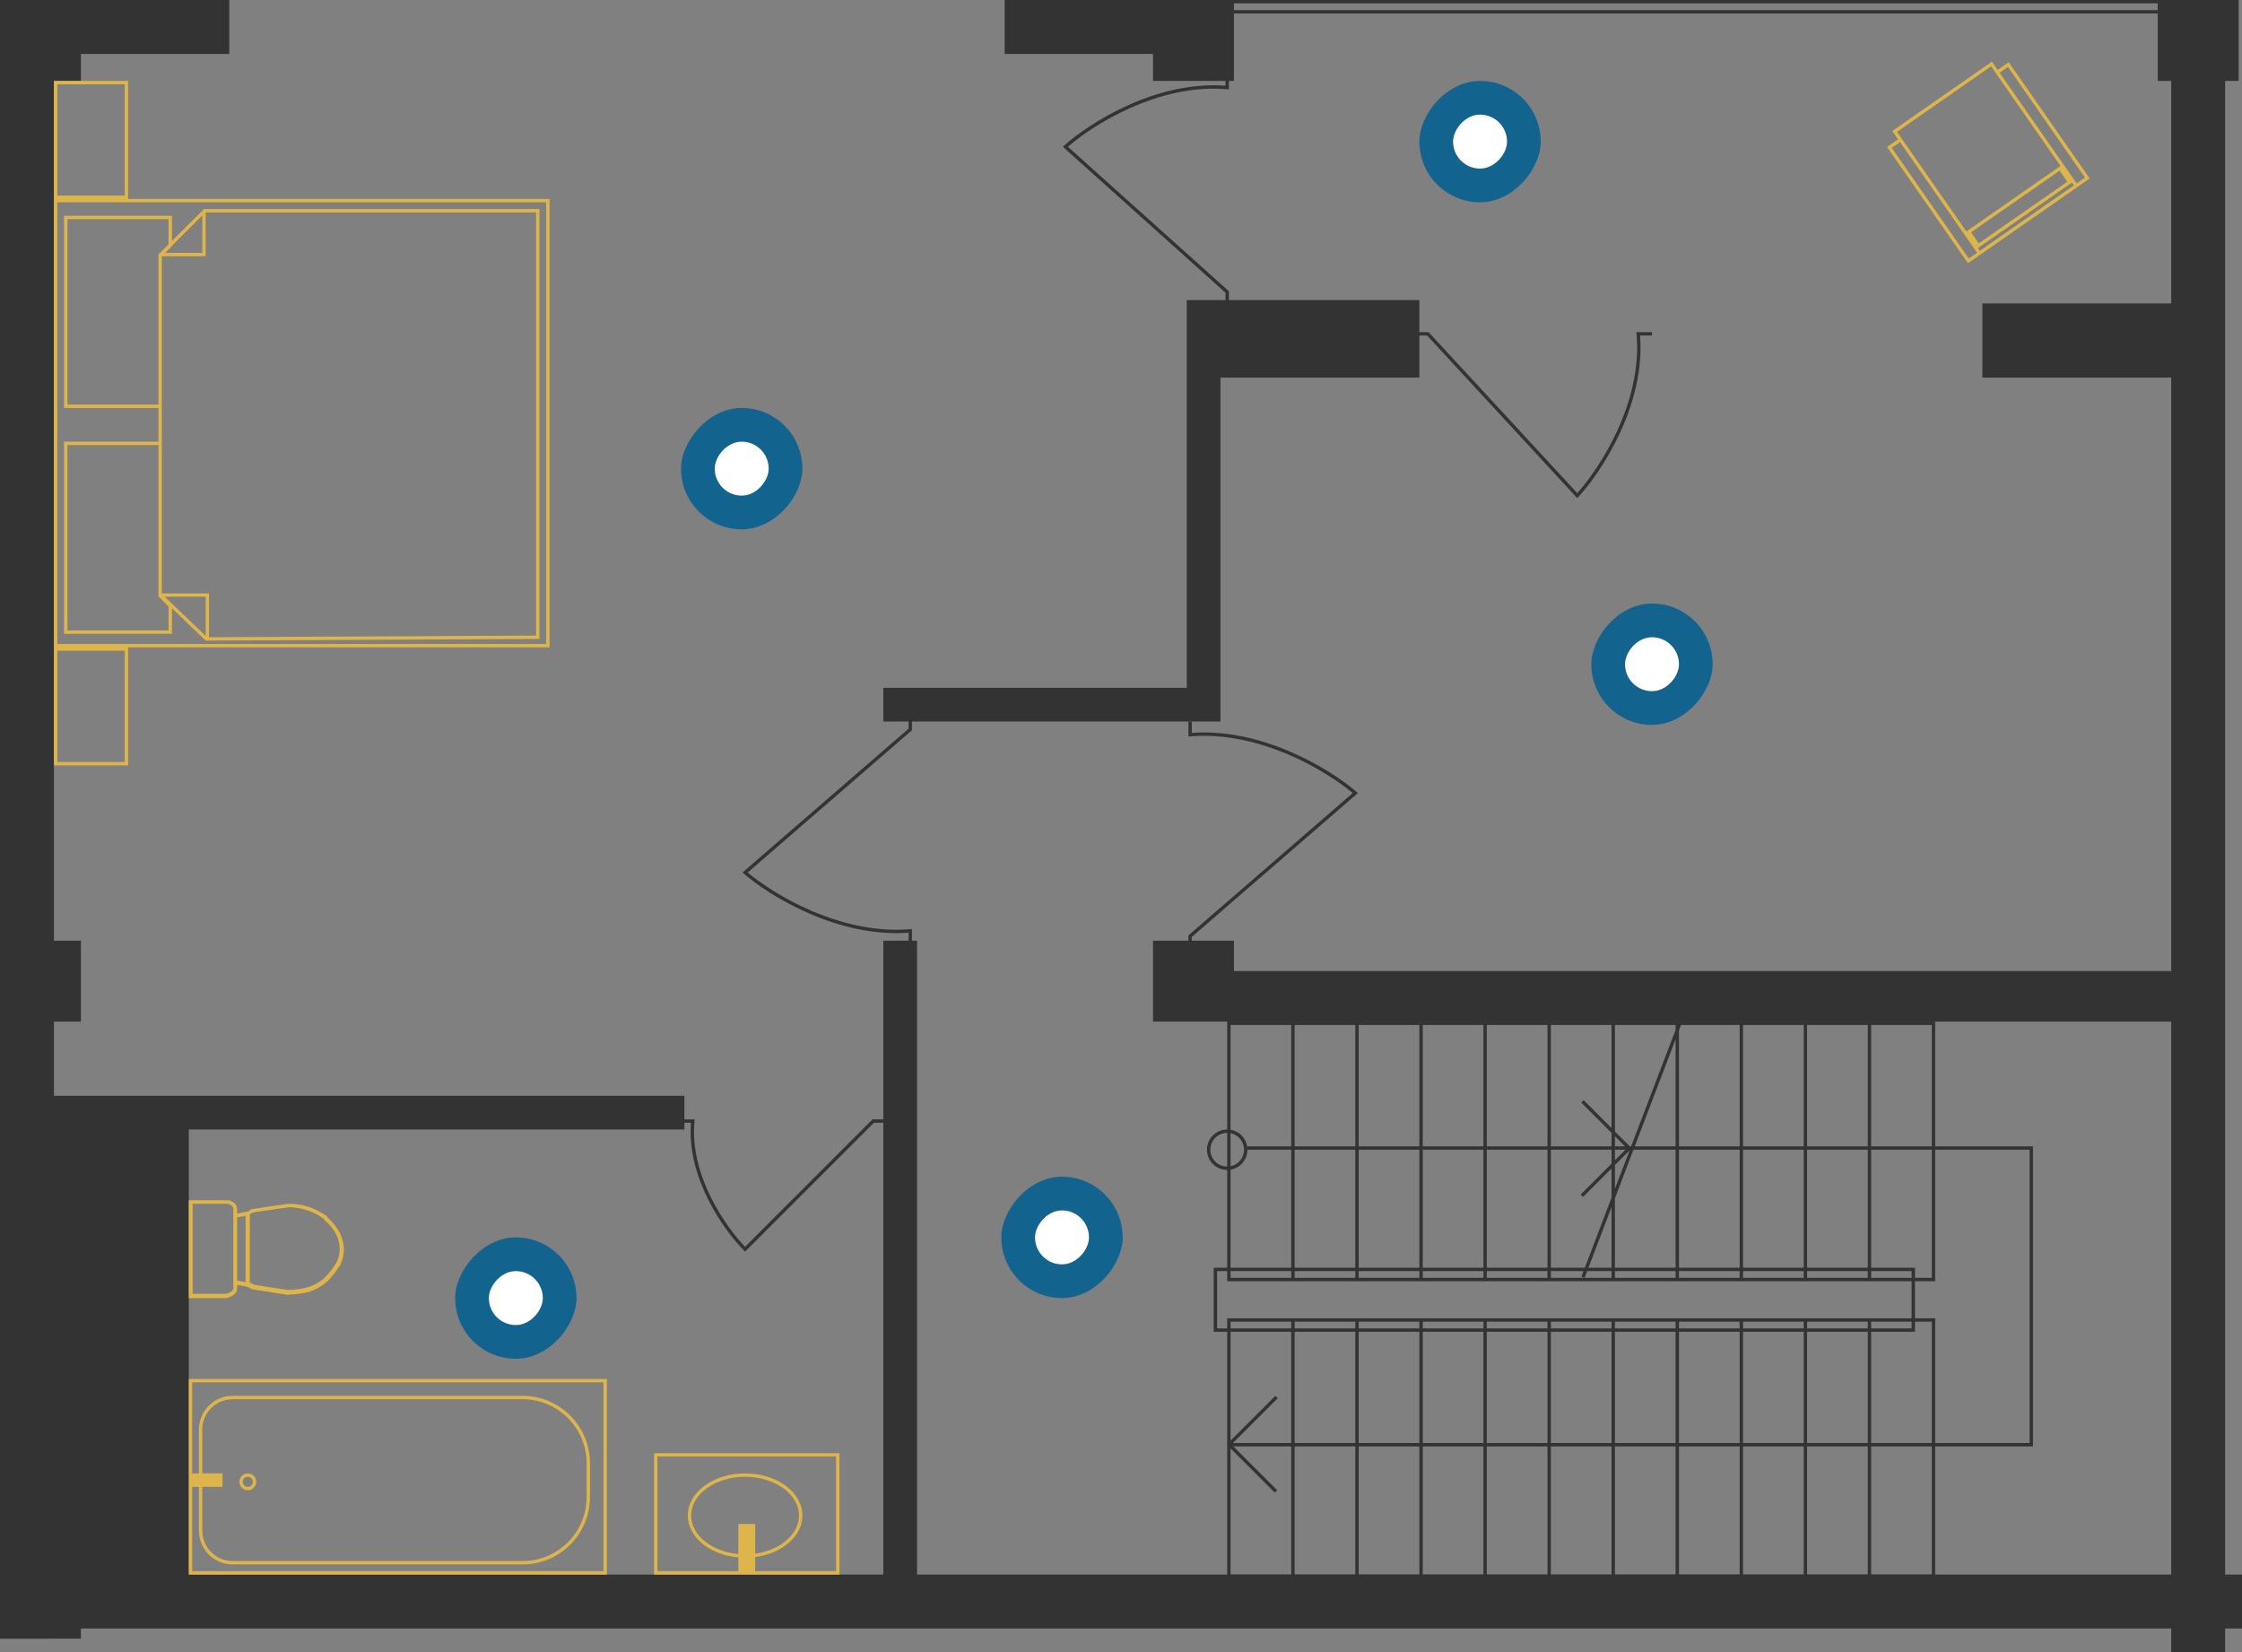 <svg viewBox="0 0 665 490" fill="none" xmlns="http://www.w3.org/2000/svg">
<rect x="0" y="0" width="665" height="490" fill="#808080" stroke="none"/>
<g clip-path="url(#clip0)">
<path d="M0 462H24V486H0V462Z" fill="#333333"/>
<path d="M0 486H16V483H644V490H660V483H665V467H660V24H664V0H640V24H644V90H588V112H644V288H366V279H342V303H644V467H272V279H262V467H56V335H203V325H16V303H24V279H16V24H24V16H68V0H0V486Z" fill="#333333"/>
<path d="M366 0V24H342V16H298V0H366Z" fill="#333333"/>
<path d="M352 204H262V214H362V112H421V89H352V204Z" fill="#333333"/>
<path d="M364.5 0.5H641.5V3.5H364.5V0.5Z" stroke="#333333"/>
<path d="M364.5 22V26.514L363.956 26.466C353.711 25.57 343.641 28.278 335.199 32.049C327.07 35.68 320.484 40.28 316.752 43.537L364.5 86.377V90H363.5V86.823L315.251 43.535L315.666 43.162C319.389 39.823 326.253 34.949 334.791 31.136C343.18 27.389 353.219 24.65 363.5 25.426V22H364.5Z" fill="#333333"/>
<path d="M202 332H206.053L205.999 332.549C205.211 340.623 207.59 348.568 210.912 355.24C214.1 361.644 218.138 366.837 221.004 369.79L258.794 332H262.002V333H259.209L221.002 371.207L220.648 370.854C217.695 367.9 213.387 362.457 210.016 355.685C206.72 349.064 204.3 341.134 204.955 333H202V332Z" fill="#333333"/>
<path d="M490 98.5V99.5H486.459C487.257 109.784 484.437 119.825 480.58 128.214C476.654 136.752 471.637 143.617 468.199 147.339L467.832 147.737L423.281 99.5H420L420 98.5H423.719L467.83 146.26C471.183 142.531 475.928 135.937 479.671 127.796C483.552 119.355 486.34 109.287 485.417 99.045L485.368 98.5H490Z" fill="#333333"/>
<path d="M270.5 280V275.546L269.958 275.592C259.493 276.476 249.208 273.805 240.588 270.09C232.298 266.515 225.58 261.988 221.767 258.779L270.5 216.578V213H269.5V216.121L220.236 258.782L220.673 259.16C224.472 262.45 231.479 267.251 240.193 271.008C248.758 274.701 259.007 277.398 269.5 276.631V280H270.5Z" fill="#333333"/>
<path d="M352.5 214H353.5V217.369C363.993 216.602 374.242 219.299 382.807 222.992C391.521 226.749 398.528 231.55 402.327 234.84L402.764 235.218L353.5 277.879V281H352.5V277.422L401.233 235.221C397.42 232.012 390.702 227.485 382.412 223.91C373.792 220.195 363.507 217.524 353.042 218.408L352.5 218.454V214Z" fill="#333333"/>
<path fill-rule="evenodd" clip-rule="evenodd" d="M499 303L574 303V340L603 340V429H574V468H364V428.59L363.843 428.433L364 428.275L363.999 428.275L364 428.273V395H360V376H364V347C360.686 347 358 344.314 358 341C358 337.686 360.686 335 364 335V303H497.93L498.066 302.644L499 303ZM498 305.621L498.618 304H516V340L498 340V305.621ZM497 305.436V304H479V335.586L483.414 340H483.811L497 305.436ZM484.882 340L497 308.241V340H484.882ZM483.355 341.196L479 345.551V352.609L483.355 341.196ZM479 355.414L484.5 341H497V376H479V355.414ZM478 355.23V346.551L469.551 355L468.844 354.293L478 345.137V341H460V376H470.074L478 355.23ZM471.145 376L478 358.035V376H471.145ZM469.693 377H460V379H470H478V377H470.763L470 379L469.066 378.644L469.693 377ZM383 304H365V335.083C367.838 335.559 370 338.027 370 341C370 343.973 367.838 346.441 365 346.917V376H383V341H370V340H383V304ZM384 341V376H402V341H384ZM402 340H384V304H402V340ZM403 341V376H421V341H403ZM421 340H403V304H421V340ZM422 341V376H440V341H422ZM440 340H422V304H440V340ZM441 341V376H459V341H441ZM459 340H441V304H459V340ZM482.137 341L479 344.137V341H482.137ZM478 336V340H460V304H478V334.586L469.707 326.293L469 327L478 336ZM479 337V340H482L479 337ZM498 376V341L516 341V376H498ZM517 376V341H535V376H517ZM517 340H535V304H517V340ZM536 376V341L554 341V376H536ZM536 340L554 340V304H536V340ZM555 376V341H573V379H568V376H555ZM555 340H573V304H555V340ZM365 467V429.59L378.117 442.707L378.824 442L365.824 429H383V467H365ZM383 428H365.688L378.981 414.707L378.273 414L365 427.273V395H383V428ZM574 341L602 341V428H574V391H568V380H574V341ZM384 429V467H402V429H384ZM402 428H384V395H402V428ZM403 429V467H421V429H403ZM421 428H403V395H421V428ZM422 429V467H440V429H422ZM440 428H422V395H440V428ZM441 429V467H459V429H441ZM459 428H441V395H459V428ZM460 429V467H478V429H460ZM478 395V428H460V395H478ZM479 429V467H497V429H479ZM497 428H479V395H497V428ZM498 429V467H516V429H498ZM516 428H498V395H516V428ZM517 429V467H535V429H517ZM535 428H517V395H535V428ZM536 429V467H554V429H536ZM554 428H536V395H554V428ZM555 429V467H573V429H555ZM573 428H555V395H568V392H573V428ZM359 341C359 338.239 361.239 336 364 336V346C361.239 346 359 343.761 359 341ZM369 341C369 338.581 367.282 336.563 365 336.1V345.9C367.282 345.437 369 343.419 369 341ZM383 377H365V379H383V377ZM364 394H361V377H364V380H567V391H364V394ZM383 394H365V392H383V394ZM402 394H384V392H402V394ZM421 394H403V392H421V394ZM440 394H422V392H440V394ZM459 394H441V392H459V394ZM478 392V394H460V392H478ZM497 394H479V392H497V394ZM516 394H498V392H516V394ZM535 394H517V392H535V394ZM554 394H536V392H554V394ZM567 392V394H555V392H567ZM555 377H567V379H555V377ZM536 377H554V379H536V377ZM517 377H535V379H517V377ZM498 377H516V379H498V377ZM479 377H497V379H479V377ZM441 377H459V379H441V377ZM422 377H440V379H422V377ZM403 377H421V379H403V377ZM402 377V379H384V377H402Z" fill="#333333"/>
<path fill-rule="evenodd" clip-rule="evenodd" d="M194 467V431H249V467H194ZM248 432H195V466H219V461.914C210.554 461.187 204 455.906 204 449.5C204 442.596 211.611 437 221 437C230.389 437 238 442.596 238 449.5C238 455.651 231.958 460.764 224 461.806V466H248V432ZM224 460.797C227.285 460.347 230.199 459.172 232.428 457.533C235.316 455.41 237 452.558 237 449.5C237 446.442 235.316 443.59 232.428 441.467C229.541 439.344 225.504 438 221 438C216.496 438 212.459 439.344 209.572 441.467C206.684 443.59 205 446.442 205 449.5C205 452.558 206.684 455.41 209.572 457.533C212.024 459.337 215.307 460.578 219 460.911V452H224V460.797Z" fill="#DEB54B"/>
<path d="M70.328 358.544L70.328 359.943L73.47 359.307L73.47 359.434C73.847 359.18 74.098 358.925 74.475 358.798L74.475 358.671L74.978 358.544C74.978 358.544 74.978 358.544 75.104 358.544L85.661 357.018L85.787 357.653L85.787 357.018C87.798 357.018 89.934 357.399 91.82 358.035C93.705 358.671 95.465 359.689 97.098 360.833L96.344 361.724C94.836 360.579 93.202 359.689 91.443 359.053C89.557 358.417 87.672 358.162 85.787 358.035L75.23 359.561C74.853 359.689 74.35 359.943 74.098 360.197L74.098 380.421C74.35 380.548 74.853 380.803 75.355 380.93L75.355 381.057L85.284 382.583C87.672 382.583 90.06 382.202 91.568 381.693C93.202 381.184 94.71 380.294 95.967 379.276C97.35 378.004 99.235 375.588 99.989 374.061C100.492 372.917 100.743 371.645 100.743 370.373C100.743 368.846 100.366 367.32 99.612 365.921C98.732 364.268 97.601 362.996 96.219 361.851L96.973 360.961C98.481 362.232 99.738 363.759 100.743 365.539C101.497 367.066 102 368.846 102 370.5C102 371.899 101.749 373.298 101.12 374.697L101.12 374.825C100.995 375.079 100.869 375.333 100.743 375.588L100.617 375.588C99.738 377.114 98.23 378.895 96.973 380.167C96.847 380.294 96.721 380.294 96.596 380.421C96.47 380.548 96.47 380.548 96.344 380.675C94.962 381.693 93.454 382.583 91.82 383.092C89.683 383.728 87.169 383.982 85.661 383.982L85.661 384.11L74.475 382.329L74.475 382.202C74.098 382.075 73.721 381.947 73.47 381.693L70.328 381.057L70.328 382.329C70.328 383.601 68.945 384.491 67.563 384.873L67.563 385L56 385L56 356L67.689 356C68.945 356.127 70.328 357.145 70.328 358.544ZM72.841 360.579L70.328 361.088L70.328 379.785L72.841 380.294L72.841 360.579ZM57.131 357.145L57.131 383.728L66.809 383.728C67.689 383.728 69.197 382.965 69.197 382.202L69.197 358.544C69.197 357.781 68.191 357.018 67.311 357.018L57.131 357.018L57.131 357.145Z" fill="#DEB54B"/>
<path fill-rule="evenodd" clip-rule="evenodd" d="M76 439.5C76 440.881 74.881 442 73.5 442C72.119 442 71 440.881 71 439.5C71 438.119 72.119 437 73.5 437C74.881 437 76 438.119 76 439.5ZM75 439.5C75 440.328 74.328 441 73.5 441C72.672 441 72 440.328 72 439.5C72 438.672 72.672 438 73.5 438C74.328 438 75 438.672 75 439.5Z" fill="#DEB54B"/>
<path fill-rule="evenodd" clip-rule="evenodd" d="M180 467H56V409H180V467ZM57 410H179V466H57V441H59V454C59 459.523 63.477 464 69 464H155C166.046 464 175 455.046 175 444V434C175 422.954 166.046 414 155 414H69C63.477 414 59 418.477 59 424V437H57V410ZM60 454V441H66V437H60V424C60 419.029 64.029 415 69 415H155C165.493 415 174 423.507 174 434V444C174 454.493 165.493 463 155 463H69C64.029 463 60 458.971 60 454Z" fill="#DEB54B"/>
<path fill-rule="evenodd" clip-rule="evenodd" d="M51 71.463V64H19V121H47V131H19V188H51V180.395L61 190L160 189.502V62H60.5L51 71.463ZM60 75H49L51 73V72.874L60 63.91V75ZM61 63H159V188.507L62 188.995V176H48V76H61V63ZM48.909 177L61 188.613V177H48.909ZM50 72.459V65H20V120H47V75.448L50 72.459ZM47 132H20V187H50V179.914L47 176.914V132Z" fill="#DEB54B"/>
<path fill-rule="evenodd" clip-rule="evenodd" d="M16 24H38V59H163V192H38V227H16V24ZM17 25H37V58H17V25ZM17 193H37V226H17V193ZM162 60H17V191H162V60Z" fill="#DEB54B"/>
<path fill-rule="evenodd" clip-rule="evenodd" d="M562.997 41.319L559.714 43.605L583.714 78.072L619.823 52.93L595.823 18.462L592.541 20.748L590.826 18.286L561.283 38.857L562.997 41.319ZM590.577 19.678L562.675 39.106L583.246 68.65L611.148 49.222L590.577 19.678ZM614.577 54.146L586.674 73.574L587.246 74.395L615.148 54.967L614.577 54.146ZM561.106 43.854L563.568 42.14L586.425 74.966L583.963 76.68L561.106 43.854ZM615.969 54.395L593.112 21.569L595.574 19.854L618.431 52.681L615.969 54.395ZM584.638 68.899L610.899 50.614L613.185 53.897L586.923 72.182L584.638 68.899Z" fill="#DEB54B"/>
<rect width="36" height="36" rx="18" transform="matrix(-1 0 0 1 238 121)" fill="#13638F"/>
<rect width="16" height="16" rx="8" transform="matrix(-1 0 0 1 228 131)" fill="white"/>
<rect width="36" height="36" rx="18" transform="matrix(-1 0 0 1 457 24)" fill="#13638F"/>
<rect width="16" height="16" rx="8" transform="matrix(-1 0 0 1 447 34)" fill="white"/>
<rect width="36" height="36" rx="18" transform="matrix(-1 0 0 1 508 179)" fill="#13638F"/>
<rect width="16" height="16" rx="8" transform="matrix(-1 0 0 1 498 189)" fill="white"/>
<rect width="36" height="36" rx="18" transform="matrix(-1 0 0 1 333 349)" fill="#13638F"/>
<rect width="16" height="16" rx="8" transform="matrix(-1 0 0 1 323 359)" fill="white"/>
<rect width="36" height="36" rx="18" transform="matrix(-1 0 0 1 171 367)" fill="#13638F"/>
<rect width="16" height="16" rx="8" transform="matrix(-1 0 0 1 161 377)" fill="white"/>
</g>
<defs>
<clipPath id="clip0">
<rect width="665" height="490" fill="white"/>
</clipPath>
</defs>
</svg>
